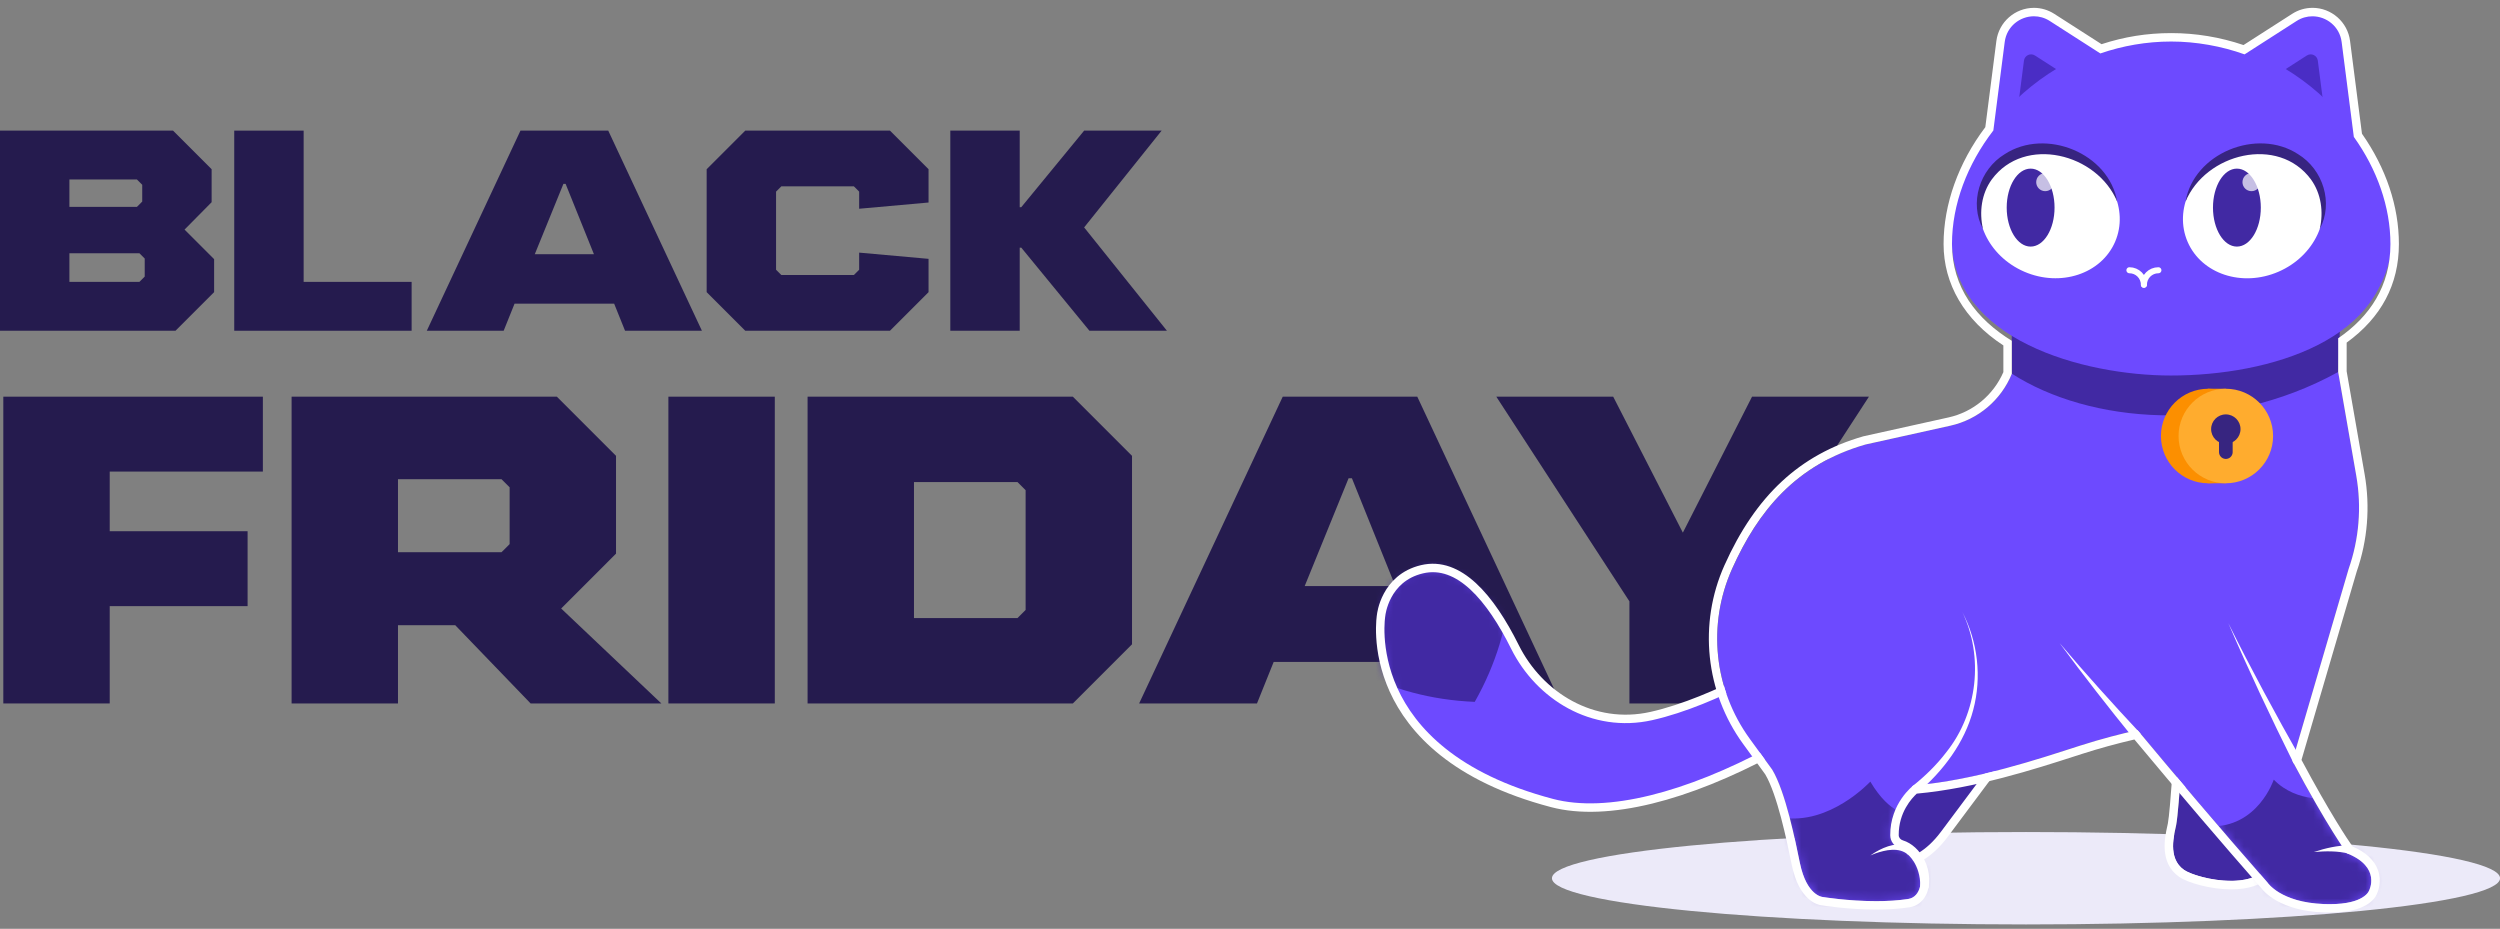 <svg width="288" height="107" viewBox="0 0 288 107" fill="none" xmlns="http://www.w3.org/2000/svg">
    <rect x="0" y="0" width="288" height="107" fill="#808080" stroke="none"/>
    <path
        d="M7.995 29.174V32.472H16.062L16.671 31.862V29.783L16.062 29.174H7.995ZM7.995 20.677V23.832H15.775L16.384 23.222V21.286L15.775 20.677H7.995ZM0 15.048H19.933L24.379 19.494V23.294L21.26 26.449L24.666 29.855V33.655L20.22 38.101H0V15.048Z"
        fill="#251B4E"
    />
    <path d="M26.984 15.048H34.979V32.472H47.419V38.101H26.984V15.048Z" fill="#251B4E" />
    <path
        d="M64.906 21.179L61.608 29.281H68.42L65.157 21.179H64.906ZM59.959 15.048H70.069L80.86 38.101H72.005L70.75 34.981H59.277L58.023 38.101H49.167L59.959 15.048Z"
        fill="#251B4E"
    />
    <path
        d="M85.853 15.048H102.524L106.969 19.494V23.33L98.975 24.047V22.075L98.365 21.465H90.012L89.402 22.075V31.074L90.012 31.683H98.365L98.975 31.074V29.102L106.969 29.819V33.655L102.524 38.101H85.853L81.407 33.655V19.494L85.853 15.048Z"
        fill="#251B4E"
    />
    <path
        d="M109.476 15.048H117.471V23.867H117.651L124.893 15.048H133.82L124.893 26.198L134.429 38.101H125.502L117.651 28.528H117.471V38.101H109.476V15.048Z"
        fill="#251B4E"
    />
    <path
        d="M0.382 45.697H30.282V54.326H12.639V61.197H28.523V69.826H12.639V81.038H0.382V45.697Z"
        fill="#251B4E"
    />
    <path
        d="M45.848 55.206V63.615H57.775L58.71 62.681V56.14L57.775 55.206H45.848ZM33.592 45.697H64.151L70.966 52.512V63.78L64.646 70.1L76.188 81.038H61.128L52.444 72.024H45.848V81.038H33.592V45.697Z"
        fill="#251B4E"
    />
    <path d="M76.999 45.697H89.256V81.038H76.999V45.697Z" fill="#251B4E" />
    <path
        d="M105.29 55.535V71.2H117.217L118.151 70.265V56.47L117.217 55.535H105.29ZM93.033 45.697H123.592L130.408 52.512V74.223L123.592 81.038H93.033V45.697Z"
        fill="#251B4E"
    />
    <path
        d="M155.357 55.096L150.3 67.517H160.743L155.741 55.096H155.357ZM147.772 45.697H163.271L179.815 81.038H166.239L164.315 76.256H146.727L144.804 81.038H131.228L147.772 45.697Z"
        fill="#251B4E"
    />
    <path
        d="M172.375 45.697H185.841L193.865 61.361L201.835 45.697H215.301L199.966 69.276V81.038H187.709V69.276L172.375 45.697Z"
        fill="#251B4E"
    />
    <path
        d="M233.396 106.495C263.557 106.495 288.008 104.112 288.008 101.173C288.008 98.233 263.557 95.85 233.396 95.85C203.235 95.85 178.785 98.233 178.785 101.173C178.785 104.112 203.235 106.495 233.396 106.495Z"
        fill="#ECEAF9"
    />
    <path
        d="M224.757 75.038C224.757 75.038 214.061 81.192 204.103 86.528C194.395 91.729 185.201 94.198 178.788 92.507C156.346 86.595 159.108 70.858 159.108 70.858C159.108 70.858 159.53 66.598 163.805 65.58C168.079 64.559 171.705 68.873 174.522 74.526C177.339 80.177 183.502 83.998 190.24 82.485C197.785 80.791 206.403 75.349 206.403 75.349L222.535 69.39L224.757 75.041V75.038Z"
        fill="#6D4AFF"
    />
    <mask
        id="mask0_571_19390"
        style="mask-type: luminance"
        maskUnits="userSpaceOnUse"
        x="159"
        y="65"
        width="66"
        height="29"
    >
        <path
            d="M224.757 75.038C224.757 75.038 214.061 81.192 204.103 86.528C194.395 91.729 185.201 94.198 178.788 92.507C156.346 86.595 159.108 70.858 159.108 70.858C159.108 70.858 159.53 66.598 163.805 65.58C168.079 64.559 171.705 68.873 174.522 74.526C177.339 80.177 183.502 83.998 190.24 82.485C197.785 80.791 206.403 75.349 206.403 75.349L222.535 69.39L224.757 75.041V75.038Z"
            fill="white"
        />
    </mask>
    <g mask="url(#mask0_571_19390)">
        <path
            d="M168.824 46.414C159.898 51.381 151.738 48.227 151.738 48.227C151.738 48.227 150.117 56.823 141.19 61.789C141.19 61.789 149.383 80.016 169.892 80.855C179.992 62.985 168.824 46.414 168.824 46.414Z"
            fill="#4129A3"
        />
    </g>
    <path
        d="M224.757 75.038C224.757 75.038 214.061 81.192 204.103 86.528C194.395 91.729 185.201 94.198 178.788 92.507C156.346 86.595 159.108 70.858 159.108 70.858C159.108 70.858 159.53 66.598 163.805 65.58C168.079 64.559 171.705 68.873 174.522 74.526C177.339 80.177 183.502 83.998 190.24 82.485C197.785 80.791 206.403 75.349 206.403 75.349L222.535 69.39L224.757 75.041V75.038Z"
        stroke="white"
        stroke-width="0.973"
        stroke-miterlimit="10"
    />
    <path
        d="M222.29 83.275C222.29 83.275 216.689 91.765 216.367 94.187C216.13 95.953 216.311 96.987 216.848 98.033C217.304 98.923 218.041 99.621 219.031 99.485C220.321 99.307 222.156 98.559 223.983 96.117L229.337 88.948L223.166 81.323"
        fill="#4129A3"
    />
    <path
        d="M222.29 83.275C222.29 83.275 216.689 91.765 216.367 94.187C216.13 95.953 216.311 96.987 216.848 98.033C217.304 98.923 218.041 99.621 219.031 99.485C220.321 99.307 222.156 98.559 223.983 96.117L229.337 88.948L223.166 81.323"
        stroke="white"
        stroke-width="0.973"
        stroke-miterlimit="10"
        stroke-linecap="round"
    />
    <path
        d="M218.399 93.283C218.399 93.283 217.76 94.065 217.754 96.228C217.754 96.946 218.244 97.544 218.931 97.749C219.617 97.955 220.366 98.595 220.819 99.51C221.681 101.253 221.294 103.339 219.832 103.562C215.41 104.234 209.948 103.328 209.948 103.328C209.948 103.328 208.13 103.178 207.356 99.446C206.781 96.656 205.435 89.854 203.597 87.891"
        fill="#6D4AFF"
    />
    <path
        d="M206.286 91.587L201.58 85.116C197.442 79.426 196.664 71.957 199.537 65.533C202.518 58.875 206.903 53.502 214.918 51.203L224.679 49.039C227.918 48.322 230.591 46.038 231.809 42.952L236.003 32.32L256.022 40.21L249.368 83.475C249.368 83.475 244.779 84.245 239.57 85.919C234.924 87.413 227.724 89.882 220.53 90.489C220.53 90.489 219.323 91.351 218.402 93.286"
        fill="#6D4AFF"
    />
    <mask
        id="mask1_571_19390"
        style="mask-type: luminance"
        maskUnits="userSpaceOnUse"
        x="203"
        y="79"
        width="24"
        height="25"
    >
        <path
            d="M203.596 87.891C205.434 89.854 206.78 96.659 207.356 99.446C208.129 103.178 209.948 103.328 209.948 103.328C209.948 103.328 215.409 104.235 219.831 103.562C221.297 103.339 221.683 101.253 220.818 99.51C220.365 98.592 219.634 97.961 218.93 97.749C218.227 97.538 217.748 96.946 217.754 96.228C217.784 92.858 220.112 90.825 220.112 90.825C220.112 90.825 225.115 90.825 226.63 82.602C228.146 74.379 203.596 87.891 203.596 87.891Z"
            fill="white"
        />
    </mask>
    <g mask="url(#mask1_571_19390)">
        <path
            d="M215.46 90.041C215.46 90.041 210.774 95.113 205.251 94.176L204.336 102.249L215.499 108.331L227.604 106.02L219.968 93.792C219.968 93.792 217.785 93.965 215.46 90.041Z"
            fill="#4129A3"
        />
    </g>
    <path
        d="M219.781 98.442C218.769 97.566 217.206 97.908 216.033 98.32L215.46 98.55L215.98 98.208C217.22 97.455 218.858 96.876 220.249 97.599C220.31 97.635 220.357 97.658 220.443 97.727L219.779 98.439L219.781 98.442Z"
        fill="white"
    />
    <path
        d="M226.052 70.483C227.846 73.909 228.319 78.019 227.318 81.768C226.325 85.577 223.833 88.839 220.874 91.365L220.257 90.611C221.742 89.446 223.099 88.119 224.242 86.62C227.818 82.121 228.544 75.669 226.052 70.483Z"
        fill="white"
    />
    <path
        d="M269.023 40.935L271.445 54.815C272.071 58.402 271.768 62.093 270.566 65.53L262.691 92.404L249.017 80.666L246.417 42.465L269.026 40.933L269.023 40.935Z"
        fill="#6D4AFF"
    />
    <path
        d="M269.359 39.957L269.039 39.592L267.966 37.445C256.448 43.199 242.79 42.665 231.756 36.03V43.043C240.649 48.772 256.108 50.165 269.357 42.852V39.954L269.359 39.957Z"
        fill="#4129A3"
    />
    <path d="M269.641 35.841L264.311 35.632L264.035 42.648L269.365 42.857L269.641 35.841Z" fill="#4129A3" />
    <path
        d="M242.24 7.79L236.044 4.183C233.897 2.932 231.18 4.344 230.969 6.822L230.001 18.243L242.237 7.793L242.24 7.79Z"
        fill="#6D4AFF"
    />
    <path
        d="M234.582 8.819L237.588 10.573L232.958 13.986L233.341 9.464C233.391 8.858 234.056 8.513 234.582 8.819Z"
        fill="#4A2DC5"
    />
    <path
        d="M257.857 6.85L263.889 2.976C265.98 1.633 268.756 2.929 269.073 5.393L270.533 16.761L257.854 6.85H257.857Z"
        fill="#6D4AFF"
    />
    <path
        d="M265.102 7.545L262.174 9.428L266.949 12.637L266.37 8.135C266.292 7.531 265.614 7.217 265.105 7.545H265.102Z"
        fill="#4A2DC5"
    />
    <path
        d="M275.558 26.555C276.051 37.916 262.747 42.548 251.501 43.035C241.617 43.463 226.601 40.057 226.108 28.697C225.616 17.337 236.189 5.376 249.843 4.784C263.498 4.191 275.063 15.195 275.556 26.555H275.558Z"
        fill="#6D4AFF"
    />
    <path
        d="M267.699 16.928C269.432 20.215 267.588 24.32 263.583 26.097C259.576 27.874 254.927 26.647 253.191 23.36C251.459 20.073 253.302 15.969 257.307 14.191C261.314 12.415 265.964 13.641 267.699 16.928Z"
        fill="white"
    />
    <path
        d="M258.368 22.655C259.887 22.552 260.981 20.462 260.813 17.987C260.645 15.513 259.277 13.59 257.759 13.694C256.24 13.797 255.146 15.887 255.314 18.361C255.482 20.836 256.85 22.759 258.368 22.655Z"
        fill="#4129A3"
    />
    <path
        opacity="0.7"
        d="M259.857 16.708C260.432 16.708 260.898 16.243 260.898 15.668C260.898 15.094 260.432 14.628 259.857 14.628C259.283 14.628 258.817 15.094 258.817 15.668C258.817 16.243 259.283 16.708 259.857 16.708Z"
        fill="white"
    />
    <path
        d="M252.741 19.214C253.464 15.084 257.988 12.576 261.968 12.946C266.259 13.24 269.916 17.195 268.025 21.491C268.472 19.614 268.052 17.618 266.765 16.191C262.822 11.892 254.768 13.835 252.743 19.214H252.741Z"
        fill="#372480"
    />
    <path
        d="M229.918 18.321C228.522 21.725 230.769 25.677 234.94 27.153C239.109 28.627 243.622 27.067 245.018 23.663C246.414 20.259 244.167 16.308 239.996 14.831C235.827 13.357 231.314 14.917 229.918 18.321Z"
        fill="white"
    />
    <path
        d="M236.097 23.036C237.608 22.854 238.593 20.71 238.297 18.248C238.001 15.785 236.535 13.936 235.024 14.118C233.513 14.3 232.528 16.443 232.825 18.906C233.121 21.369 234.586 23.218 236.097 23.036Z"
        fill="#4129A3"
    />
    <path
        opacity="0.7"
        d="M237.218 17.028C237.792 17.028 238.258 16.562 238.258 15.988C238.258 15.414 237.792 14.948 237.218 14.948C236.643 14.948 236.178 15.414 236.178 15.988C236.178 16.562 236.643 17.028 237.218 17.028Z"
        fill="white"
    />
    <path
        d="M245.052 19.497C242.552 14.397 234.392 12.871 230.788 17.495C229.629 19.033 229.426 21.066 230.054 22.89C227.732 18.738 230.997 14.506 235.332 13.919C239.284 13.296 243.928 15.482 245.052 19.497Z"
        fill="#372480"
    />
    <path
        d="M251.128 90.572C251.128 90.572 250.883 94.095 250.688 95.069C250.494 96.042 249.64 98.856 251.595 100.211C252.877 101.1 258.614 102.527 260.83 100.255C263.05 97.983 258.492 92.11 258.492 92.11L251.125 90.572H251.128Z"
        fill="#4129A3"
    />
    <path
        d="M251.128 90.572L258.494 92.11C258.494 92.11 263.052 97.983 260.833 100.255C259.952 101.159 258.514 101.476 257.021 101.476C254.757 101.476 252.368 100.744 251.598 100.208C249.643 98.853 250.497 96.036 250.691 95.066C250.886 94.095 251.131 90.569 251.131 90.569M250.235 89.393L250.157 90.505C250.091 91.467 249.885 94.132 249.735 94.88C249.718 94.963 249.696 95.06 249.671 95.171C249.39 96.44 248.728 99.41 251.042 101.014C252.046 101.709 254.687 102.455 257.021 102.455C259.031 102.455 260.547 101.946 261.528 100.942C264.262 98.144 259.782 92.19 259.262 91.52L259.042 91.237L258.692 91.164L251.325 89.626L250.232 89.398L250.235 89.393Z"
        fill="white"
    />
    <path
        d="M239.361 75.747C239.361 75.747 249.781 88.636 261.222 101.673C261.222 101.673 262.69 103.951 267.699 104.148C272.368 104.332 272.91 102.608 272.91 102.608C272.91 102.608 274.373 99.885 270.368 98.306C270.368 98.306 265.588 91.873 257.145 73.575"
        fill="#6D4AFF"
    />
    <mask
        id="mask2_571_19390"
        style="mask-type: luminance"
        maskUnits="userSpaceOnUse"
        x="239"
        y="73"
        width="35"
        height="32"
    >
        <path
            d="M239.361 75.747C239.361 75.747 251.127 90.575 261.222 101.673C261.222 101.673 262.69 103.951 267.698 104.148C272.367 104.332 272.91 102.608 272.91 102.608C272.91 102.608 274.372 99.885 270.368 98.306C270.368 98.306 265.588 91.873 257.145 73.575"
            fill="white"
        />
    </mask>
    <g mask="url(#mask2_571_19390)">
        <path
            d="M261.936 89.816C261.936 89.816 260.101 95.4 254.503 95.194L257.554 100.85L266.177 107.88L277.876 104.001L268.713 91.937C268.713 91.937 264.701 92.644 261.939 89.816H261.936Z"
            fill="#4129A3"
        />
    </g>
    <path
        d="M264.234 87.947C261.59 82.621 259.053 77.243 256.704 71.79C259.345 77.107 262.171 82.332 265.094 87.491L264.234 87.95V87.947Z"
        fill="white"
    />
    <path
        d="M237.271 74.087C240.285 77.646 243.411 81.111 246.595 84.515L245.864 85.155C242.916 81.528 240.035 77.849 237.271 74.087Z"
        fill="white"
    />
    <path
        d="M270.622 98.353C269.315 98.008 267.905 98.041 266.559 98.153C267.229 97.927 267.911 97.736 268.606 97.599C269.337 97.463 270.046 97.355 270.806 97.396L270.622 98.353Z"
        fill="white"
    />
    <path
        d="M246.604 24.865C247.524 24.826 248.303 25.54 248.344 26.461"
        stroke="white"
        stroke-width="0.695"
        stroke-miterlimit="10"
        stroke-linecap="round"
    />
    <path
        d="M249.94 24.72C249.02 24.759 248.305 25.54 248.344 26.461"
        stroke="white"
        stroke-width="0.695"
        stroke-miterlimit="10"
        stroke-linecap="round"
    />
    <path
        d="M220.112 98.086C220.112 98.086 221.72 99.34 221.706 102.104"
        stroke="white"
        stroke-width="0.973"
        stroke-miterlimit="10"
        stroke-linecap="round"
    />
    <path
        d="M254.385 55.674C257.392 55.674 259.83 53.236 259.83 50.229C259.83 47.222 257.392 44.784 254.385 44.784C251.378 44.784 248.94 47.222 248.94 50.229C248.94 53.236 251.378 55.674 254.385 55.674Z"
        fill="#FC8F00"
    />
    <path d="M256.415 44.784H254.33V55.672H256.415V44.784Z" fill="#FC8F00" />
    <path
        d="M256.415 55.674C259.422 55.674 261.86 53.236 261.86 50.229C261.86 47.222 259.422 44.784 256.415 44.784C253.408 44.784 250.97 47.222 250.97 50.229C250.97 53.236 253.408 55.674 256.415 55.674Z"
        fill="#FFAC2E"
    />
    <path
        d="M256.415 51.125C257.35 51.125 258.108 50.367 258.108 49.431C258.108 48.496 257.35 47.738 256.415 47.738C255.479 47.738 254.721 48.496 254.721 49.431C254.721 50.367 255.479 51.125 256.415 51.125Z"
        fill="#372580"
    />
    <path
        d="M256.416 52.081V49.431"
        stroke="#372580"
        stroke-width="1.574"
        stroke-miterlimit="10"
        stroke-linecap="round"
    />
    <path
        d="M258.5 5.696L264.532 1.822C266.623 0.479 269.398 1.775 269.715 4.239L271.175 15.607L258.497 5.696H258.5Z"
        fill="#6D4AFF"
    />
    <path
        d="M242.129 5.696L236.097 1.822C234.006 0.479 231.231 1.775 230.914 4.239L229.454 15.607L242.132 5.696H242.129Z"
        fill="#6D4AFF"
    />
    <path
        d="M234.429 6.394L237.357 8.277L232.582 11.486L233.16 6.983C233.238 6.38 233.917 6.066 234.426 6.394H234.429Z"
        fill="#4A2DC5"
    />
    <path
        d="M265.744 6.394L262.816 8.277L267.591 11.486L267.012 6.983C266.934 6.38 266.256 6.066 265.747 6.394H265.744Z"
        fill="#4A2DC5"
    />
    <path
        d="M275.338 27.523C275.338 39.125 261.57 43.26 250.085 43.26C239.99 43.26 224.832 39.125 224.832 27.523C224.832 15.921 236.139 4.194 250.085 4.194C264.031 4.194 275.338 15.921 275.338 27.523Z"
        fill="#6D4AFF"
    />
    <path
        d="M262.468 31.308C266.644 29.507 268.733 25.043 267.134 21.336C265.536 17.63 260.855 16.086 256.679 17.887C252.503 19.688 250.414 24.152 252.012 27.858C253.611 31.565 258.292 33.109 262.468 31.308Z"
        fill="white"
    />
    <path
        d="M243.66 27.853C245.258 24.147 243.169 19.683 238.993 17.881C234.817 16.081 230.136 17.625 228.538 21.331C226.939 25.038 229.029 29.502 233.205 31.303C237.38 33.104 242.061 31.559 243.66 27.853Z"
        fill="white"
    />
    <path
        d="M257.69 28.407C259.212 28.407 260.446 26.397 260.446 23.916C260.446 21.436 259.212 19.425 257.69 19.425C256.168 19.425 254.935 21.436 254.935 23.916C254.935 26.397 256.168 28.407 257.69 28.407Z"
        fill="#4129A3"
    />
    <path
        d="M243.909 23.252C241.615 17.676 233.222 15.546 229.448 20.679C228.272 22.309 227.985 24.417 228.441 26.394C226.837 23.385 228.049 19.52 230.939 17.762C235.658 14.678 242.972 17.654 243.909 23.255V23.252Z"
        fill="#372480"
    />
    <path
        d="M251.765 23.252C252.702 17.651 260.016 14.678 264.735 17.759C267.625 19.517 268.837 23.385 267.233 26.391C267.691 24.417 267.402 22.306 266.226 20.677C262.452 15.543 254.059 17.673 251.765 23.249V23.252Z"
        fill="#372480"
    />
    <path
        d="M245.308 31.133C246.231 31.133 246.976 31.881 246.976 32.801"
        stroke="white"
        stroke-width="0.695"
        stroke-miterlimit="10"
        stroke-linecap="round"
    />
    <path
        d="M248.648 31.133C247.724 31.133 246.979 31.881 246.979 32.801"
        stroke="white"
        stroke-width="0.695"
        stroke-miterlimit="10"
        stroke-linecap="round"
    />
    <path
        opacity="0.7"
        d="M259.371 22.023C259.945 22.023 260.411 21.557 260.411 20.983C260.411 20.408 259.945 19.942 259.371 19.942C258.796 19.942 258.331 20.408 258.331 20.983C258.331 21.557 258.796 22.023 259.371 22.023Z"
        fill="white"
    />
    <path
        d="M233.928 28.407C235.45 28.407 236.684 26.397 236.684 23.916C236.684 21.436 235.45 19.425 233.928 19.425C232.406 19.425 231.172 21.436 231.172 23.916C231.172 26.397 232.406 28.407 233.928 28.407Z"
        fill="#4129A3"
    />
    <path
        opacity="0.7"
        d="M235.61 22.023C236.185 22.023 236.65 21.557 236.65 20.983C236.65 20.408 236.185 19.942 235.61 19.942C235.036 19.942 234.57 20.408 234.57 20.983C234.57 21.557 235.036 22.023 235.61 22.023Z"
        fill="white"
    />
    <path
        d="M266.392 1.878C268.008 1.878 269.526 3.048 269.757 4.834L271.161 15.771C273.826 19.5 275.377 23.816 275.377 28.116C275.377 32.952 272.983 36.486 269.359 38.969V42.857L271.445 54.818C272.071 58.405 271.768 62.095 270.566 65.533L264.084 87.655C268.158 95.325 270.372 98.303 270.372 98.303C274.376 99.885 272.913 102.605 272.913 102.605C272.913 102.605 272.424 104.159 268.375 104.159C268.161 104.159 267.936 104.154 267.699 104.146C262.691 103.948 261.222 101.67 261.222 101.67C255.613 95.28 250.252 88.926 246.242 84.109C244.462 84.512 242.087 85.11 239.568 85.919C234.921 87.413 227.61 89.882 220.415 90.489C220.415 90.489 217.723 92.527 217.754 96.228C217.76 96.946 218.244 97.544 218.93 97.749C219.634 97.964 220.365 98.595 220.819 99.51C221.681 101.253 221.294 103.339 219.831 103.562C218.633 103.745 217.359 103.812 216.138 103.812C212.851 103.812 209.948 103.331 209.948 103.331C209.948 103.331 208.129 103.181 207.356 99.449C206.842 96.957 205.71 91.259 204.164 88.672L203.596 87.891L201.578 85.116C197.44 79.426 196.661 71.957 199.534 65.533C202.515 58.875 206.9 53.502 214.915 51.203L224.676 49.039C227.882 48.327 230.527 46.089 231.762 43.052C231.762 43.052 231.759 43.052 231.756 43.049V39.259C227.712 36.764 224.868 33.141 224.868 28.116C224.868 23.53 226.636 18.922 229.634 15.029L230.944 4.831C231.172 3.046 232.693 1.875 234.309 1.875C234.923 1.875 235.552 2.045 236.128 2.414L241.959 6.157C244.52 5.276 247.265 4.784 250.121 4.784C252.977 4.784 255.933 5.315 258.575 6.263L264.568 2.417C265.144 2.047 265.772 1.878 266.387 1.878M266.392 0.904C265.566 0.904 264.754 1.143 264.048 1.6L258.453 5.19C255.747 4.275 252.949 3.813 250.127 3.813C247.304 3.813 244.709 4.241 242.098 5.09L236.659 1.6C235.952 1.146 235.14 0.904 234.314 0.904C232.126 0.904 230.265 2.54 229.984 4.709L228.708 14.648C225.607 18.761 223.9 23.533 223.9 28.116C223.9 32.698 226.278 36.85 230.788 39.792V42.868C229.64 45.518 227.293 47.462 224.47 48.088L214.709 50.252L214.681 50.257L214.653 50.265C207.337 52.362 202.253 57.087 198.652 65.132C195.643 71.854 196.466 79.729 200.796 85.686L202.815 88.461L203.357 89.207C204.745 91.559 205.824 96.793 206.344 99.312L206.411 99.64C207.256 103.726 209.367 104.226 209.815 104.287C210.098 104.335 212.921 104.78 216.147 104.78C217.562 104.78 218.853 104.693 219.984 104.518C220.794 104.396 221.458 103.906 221.856 103.142C222.434 102.032 222.37 100.433 221.697 99.073C221.147 97.961 220.218 97.115 219.217 96.812C218.925 96.723 218.736 96.49 218.733 96.214C218.711 93.586 220.254 91.937 220.813 91.426C227.59 90.805 234.453 88.589 239.017 87.118L239.871 86.843C241.77 86.231 243.792 85.677 245.883 85.188C250.944 91.262 255.978 97.16 260.469 102.277C260.808 102.736 262.688 104.921 267.669 105.116C267.911 105.124 268.152 105.13 268.38 105.13C272.596 105.13 273.595 103.52 273.809 102.994C273.956 102.688 274.421 101.548 273.937 100.222C273.517 99.076 272.532 98.164 271.006 97.505C270.455 96.718 268.414 93.689 265.132 87.543L271.498 65.827C272.747 62.246 273.061 58.383 272.407 54.645L270.335 42.774V39.47C274.329 36.575 276.353 32.754 276.353 28.113C276.353 23.769 274.882 19.381 272.099 15.404L270.725 4.706C270.447 2.537 268.586 0.902 266.395 0.902L266.392 0.904Z"
        fill="white"
    />
</svg>

